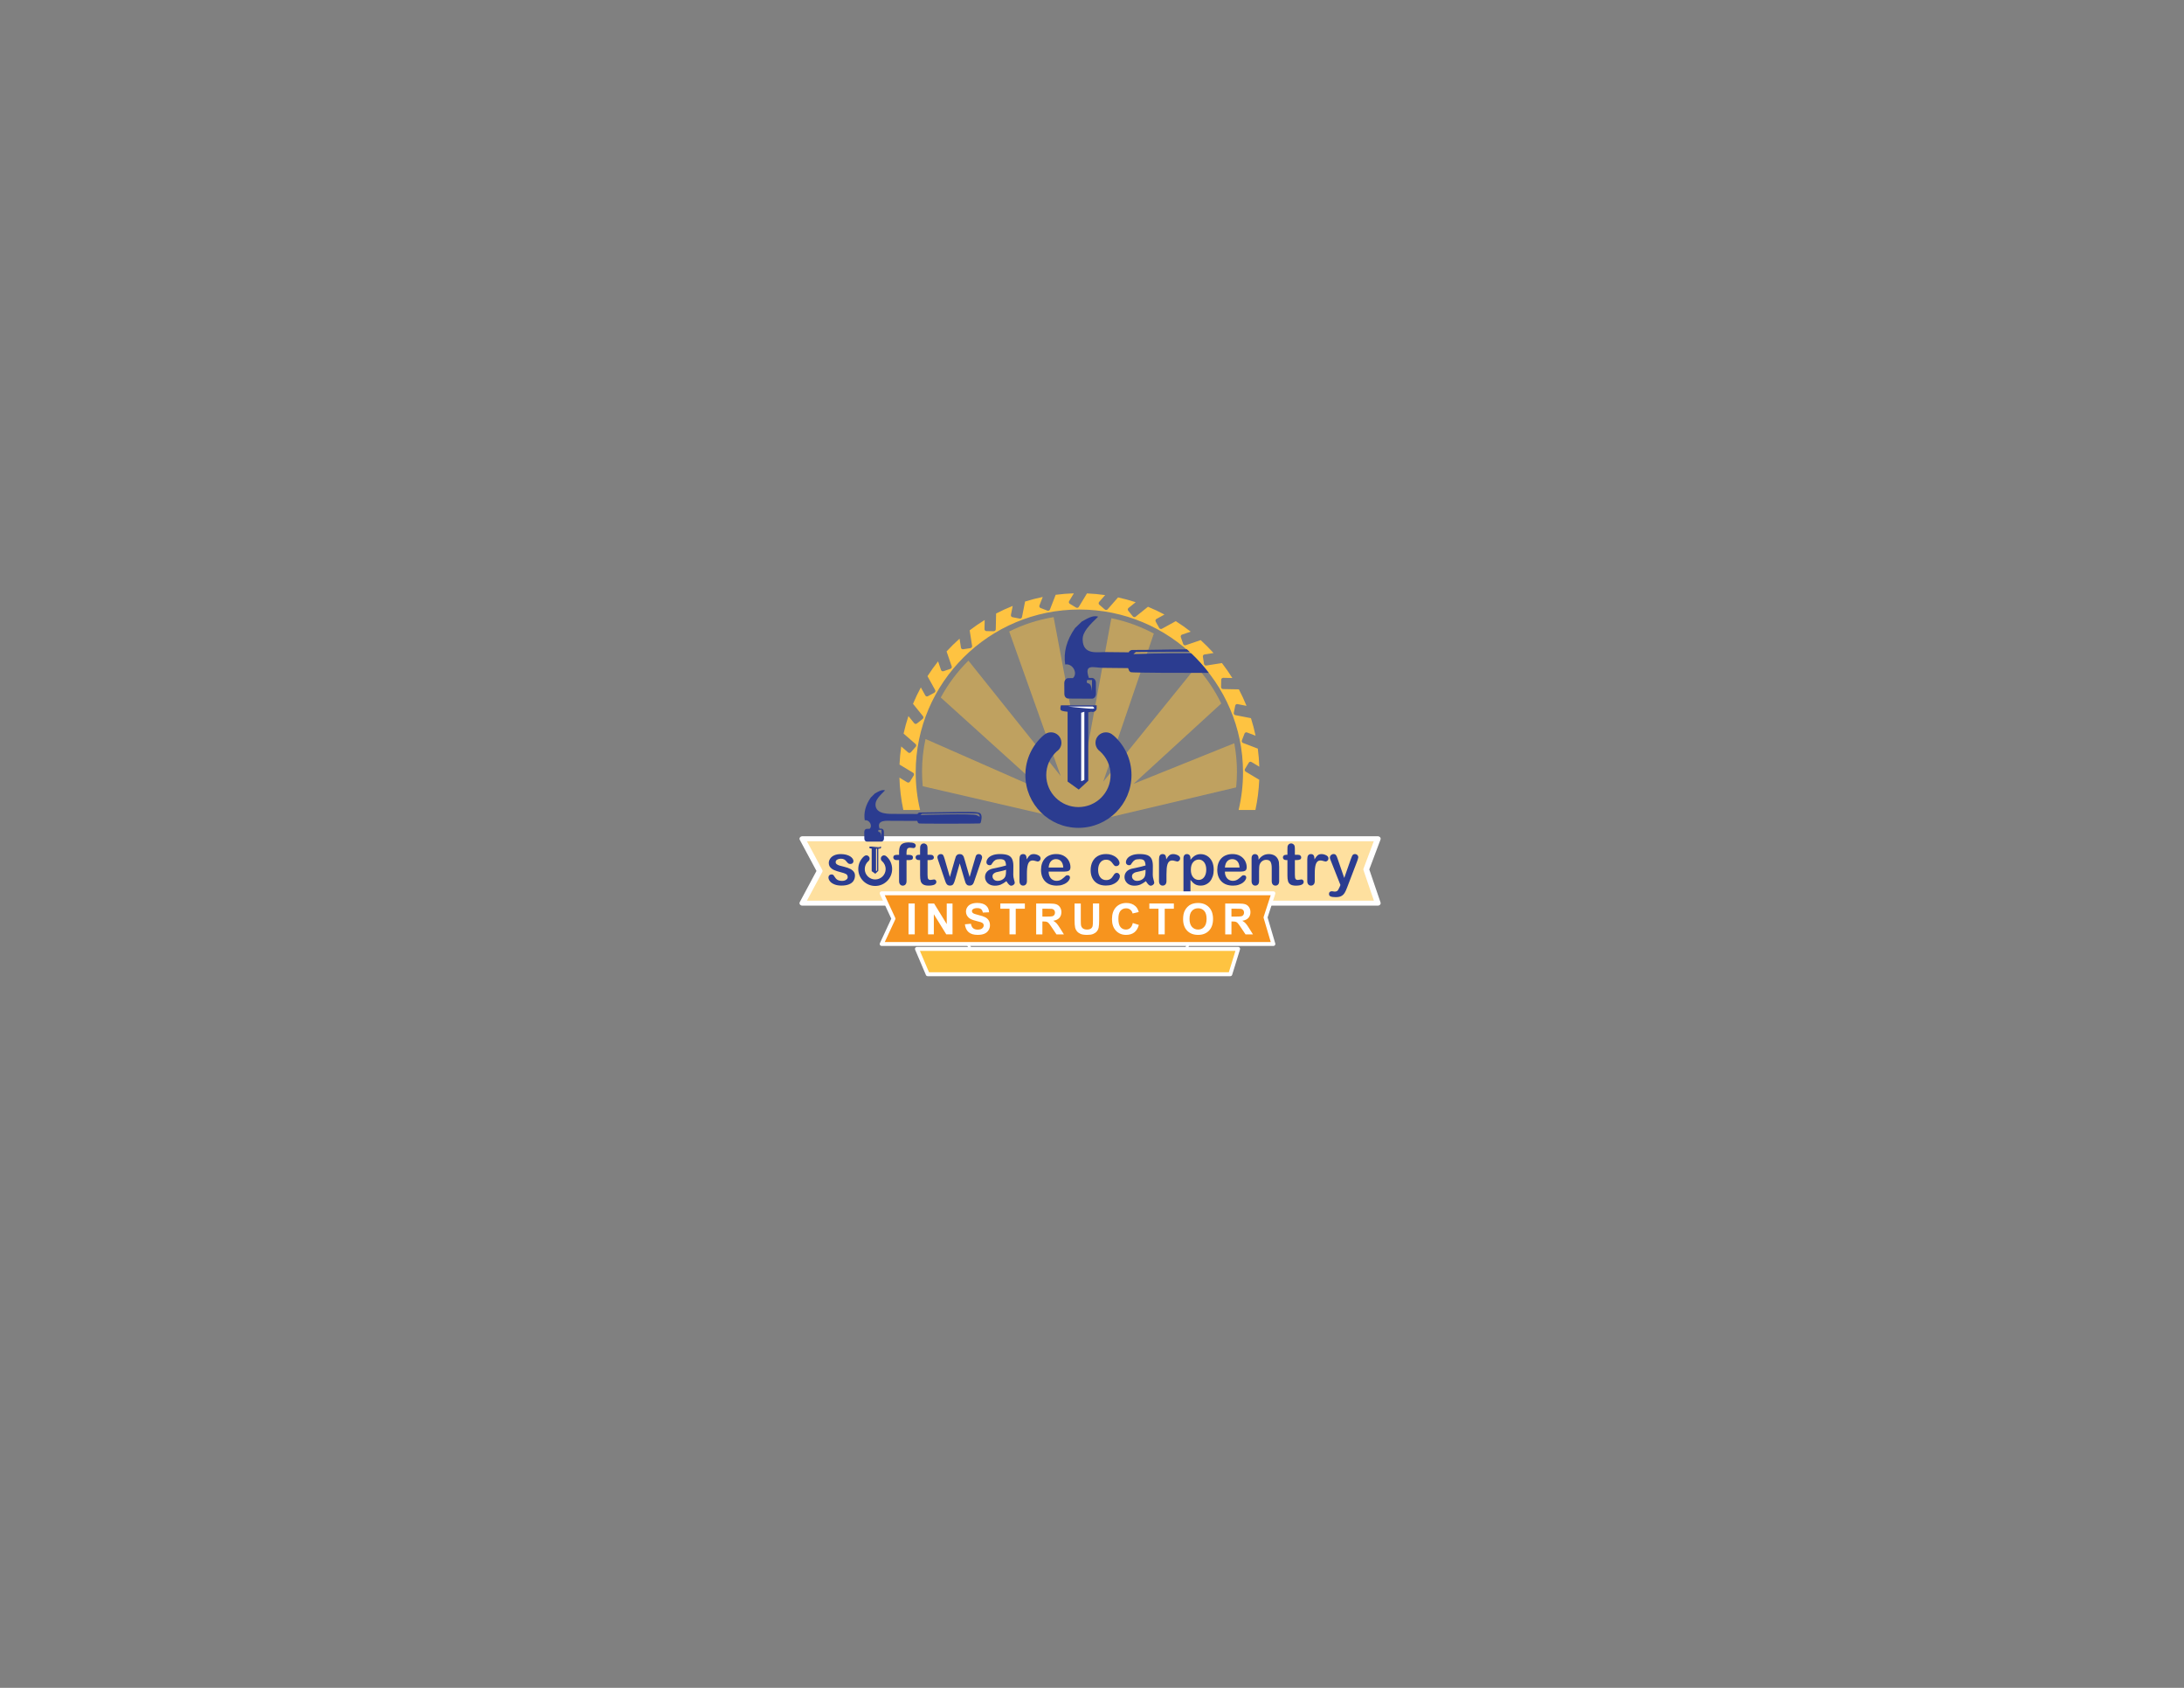 <?xml version="1.0" encoding="UTF-8" standalone="no"?>
<!-- Created with Inkscape (http://www.inkscape.org/) -->

<svg
   xmlns:dc="http://purl.org/dc/elements/1.1/"
   xmlns:cc="http://creativecommons.org/ns#"
   xmlns:rdf="http://www.w3.org/1999/02/22-rdf-syntax-ns#"
   xmlns:svg="http://www.w3.org/2000/svg"
   xmlns="http://www.w3.org/2000/svg"
   xmlns:sodipodi="http://sodipodi.sourceforge.net/DTD/sodipodi-0.dtd"
   xmlns:inkscape="http://www.inkscape.org/namespaces/inkscape"
   id="svg2"
   version="1.1"
   inkscape:version="0.91 r13725"
   xml:space="preserve"
   width="792"
   height="612"
   viewBox="0 0 792 612"
   sodipodi:docname="swc_certificate.svg"><rect x="0" y="0" width="792" height="612" fill="#808080" stroke="none"/><defs
     id="defs6"><clipPath
       clipPathUnits="userSpaceOnUse"
       id="clipPath228"><path
         d="m 254,256.6 126,0 0,126 -126,0 0,-126 z"
         id="path230"
         inkscape:connector-curvature="0" /></clipPath><mask
       maskUnits="userSpaceOnUse"
       x="0"
       y="0"
       width="1"
       height="1"
       id="mask232"><g
         id="g234"><g
           clip-path="url(#clipPath228)"
           id="g236"><path
             d="m 254,256.6 126,0 0,126 -126,0 0,-126 z"
             style="fill:#000000;fill-opacity:0.2;fill-rule:nonzero;stroke:none"
             id="path238"
             inkscape:connector-curvature="0" /></g></g></mask><clipPath
       clipPathUnits="userSpaceOnUse"
       id="clipPath244"><path
         d="m 254,256.6 126,0 0,126 -126,0 0,-126 z"
         id="path246"
         inkscape:connector-curvature="0" /></clipPath><clipPath
       clipPathUnits="userSpaceOnUse"
       id="clipPath248"><path
         d="m 254,257 126,0 0,126 -126,0 0,-126 z"
         id="path250"
         inkscape:connector-curvature="0" /></clipPath></defs><sodipodi:namedview
     pagecolor="#ffffff"
     bordercolor="#666666"
     borderopacity="1"
     objecttolerance="10"
     gridtolerance="10"
     guidetolerance="10"
     inkscape:pageopacity="0"
     inkscape:pageshadow="2"
     inkscape:window-width="1200"
     inkscape:window-height="1576"
     id="namedview4"
     showgrid="false"
     inkscape:zoom="0.77124183"
     inkscape:cx="418.98328"
     inkscape:cy="668.86685"
     inkscape:window-x="0"
     inkscape:window-y="75"
     inkscape:window-maximized="1"
     inkscape:current-layer="g12" /><g
     id="g10"
     inkscape:groupmode="layer"
     inkscape:label="morley_alexander"
     transform="matrix(1.25,0,0,-1.25,0,612)"><g
       id="g12"><g
         id="g224"
         transform="translate(-8.802,-45.475)"><g
           id="g226" /><g
           id="g240"
           mask="url(#mask232)"><g
             id="g242" /><g
             id="g252"><g
               clip-path="url(#clipPath244)"
               id="g254" /></g></g></g><g
         id="g5426"><g
           transform="matrix(1.469,0,0,-1.265,-149.14,471.39)"
           id="g1144-9"
           style="fill:#fee09f;fill-opacity:1"><path
             inkscape:connector-curvature="0"
             id="path1146-1"
             style="fill:#fee09f;fill-opacity:1;fill-rule:nonzero;stroke:#ffffff;stroke-width:1.143;stroke-linecap:butt;stroke-linejoin:round;stroke-miterlimit:10;stroke-dasharray:none;stroke-opacity:1"
             d="m 259.988,177.936 113.629,0 -2.273,7.03 2.273,7.741 -113.629,0 3.41,-7.383 -3.41,-7.388 z" /></g><g
           transform="translate(-168.365,131.292)"
           id="g5335"><path
             d="m 452.789,122.327 c -0.488,0.527 -2.93,0.464 -3.601,0.476 -3.7,0.024 -10.606,-0.183 -14.063,-0.183 -0.133,0 -0.613,-0.235 -0.539,-0.43 -2.449,0 -3.746,-0.012 -6.711,0.023 -1.605,0.012 -5.426,-0.183 -5.523,2.645 -0.051,1.422 1.25,2.668 2.781,4.191 -0.981,0.293 -1.961,-0.355 -2.953,-0.906 -0.477,-0.477 -0.809,-0.797 -1.211,-1.199 -1.496,-2.18 -2.082,-4.383 -1.727,-6.59 1.348,0.258 2.352,-1.594 1.41,-2.461 l -0.843,-0.012 c -0.407,0 -0.723,-0.418 -0.711,-0.906 l 0.023,-1.961 c 0.012,-0.5 0.344,-0.832 0.734,-0.832 l 4.262,0 c 0.391,0.012 0.711,0.418 0.699,0.918 l -0.023,1.957 c 0,0.488 -0.332,0.895 -0.734,0.883 l -0.528,0 c -0.941,2.633 2.082,2.289 3.797,2.265 3.207,-0.023 4.285,-0.011 7.117,-0.011 0.16,-0.196 0.086,-0.563 0.528,-0.746 0.281,-0.11 17.293,-0.075 17.601,0 0.305,0.074 0.223,0.218 0.332,0.328 0.149,0.59 0.477,1.898 -0.109,2.547 l -0.008,0.004 z m -28.695,-4.75 0,-2.082 c 0,0 -0.063,1.359 -0.614,1.445 -0.562,0.086 -0.246,0.637 -0.246,0.637 l 0.86,0 z m 28.511,3.82 c 0,0 -0.5,0.172 -0.906,0.43 -0.871,0.562 -16.301,0.062 -16.301,0.062 l 0.442,0.367 c 0,0 15.726,0.27 16.265,0 0.54,-0.269 0.5,-0.859 0.5,-0.859 z"
             style="fill:#2b3c90;fill-opacity:1;fill-rule:nonzero;stroke:none"
             id="path1102"
             inkscape:connector-curvature="0" /><path
             d="m 415.945,102.756 c 0.305,0.442 0.453,0.969 0.453,1.578 0,0.407 -0.109,0.774 -0.332,1.079 -0.234,0.316 -0.562,0.601 -1.004,0.832 -0.441,0.234 -1.015,0.441 -1.714,0.613 -0.614,0.148 -1.067,0.269 -1.41,0.367 -0.344,0.098 -0.614,0.234 -0.821,0.391 -0.219,0.16 -0.316,0.367 -0.316,0.625 0,0.281 0.133,0.527 0.429,0.711 0.282,0.171 0.637,0.269 1.055,0.269 0.418,0 0.735,-0.074 0.981,-0.207 0.246,-0.137 0.453,-0.316 0.625,-0.551 0.207,-0.258 0.39,-0.465 0.55,-0.59 0.161,-0.121 0.344,-0.183 0.563,-0.183 0.305,0 0.539,0.074 0.711,0.234 0.16,0.16 0.246,0.356 0.246,0.602 0,0.222 -0.086,0.465 -0.234,0.699 -0.161,0.246 -0.407,0.465 -0.711,0.672 -0.305,0.195 -0.7,0.355 -1.153,0.476 -0.465,0.122 -0.992,0.184 -1.578,0.184 -0.734,0 -1.371,-0.121 -1.898,-0.355 -0.516,-0.231 -0.918,-0.563 -1.176,-0.954 -0.27,-0.39 -0.406,-0.82 -0.406,-1.261 0,-0.492 0.148,-0.918 0.429,-1.25 0.293,-0.344 0.672,-0.625 1.164,-0.832 0.489,-0.207 1.129,-0.418 1.899,-0.61 0.699,-0.172 1.211,-0.343 1.519,-0.527 0.317,-0.195 0.477,-0.5 0.477,-0.93 0,-0.281 -0.16,-0.527 -0.465,-0.734 -0.293,-0.207 -0.683,-0.316 -1.152,-0.316 -0.563,0 -1.028,0.109 -1.36,0.304 -0.332,0.207 -0.613,0.516 -0.855,0.93 -0.109,0.207 -0.234,0.367 -0.356,0.476 -0.109,0.11 -0.281,0.161 -0.515,0.161 -0.258,0 -0.465,-0.086 -0.637,-0.246 -0.16,-0.172 -0.246,-0.368 -0.246,-0.602 0,-0.367 0.133,-0.734 0.406,-1.102 0.27,-0.367 0.699,-0.671 1.274,-0.918 0.574,-0.246 1.273,-0.367 2.07,-0.367 0.844,0 1.578,0.11 2.168,0.344 0.574,0.219 1.031,0.551 1.324,0.988 l -0.004,0 z"
             style="fill:#2b3c90;fill-opacity:1;fill-rule:nonzero;stroke:none"
             id="path1104"
             inkscape:connector-curvature="0" /><path
             d="m 432.113,113.94 c -0.746,0 -1.336,-0.098 -1.75,-0.281 -0.418,-0.184 -0.722,-0.489 -0.894,-0.895 -0.172,-0.406 -0.27,-0.969 -0.27,-1.668 l 0,-0.746 -0.59,0 c -0.734,0 -1.089,-0.242 -1.089,-0.762 0,-0.23 0.085,-0.402 0.257,-0.55 0.172,-0.149 0.418,-0.223 0.746,-0.223 l 0.672,0 0,-6.074 c 0,-0.442 0.11,-0.77 0.305,-0.993 0.207,-0.23 0.465,-0.343 0.77,-0.343 0.32,0 0.589,0.121 0.785,0.343 0.207,0.223 0.304,0.551 0.304,0.993 l 0,6.074 0.614,0 c 0.406,0 0.711,0.051 0.929,0.148 0.223,0.098 0.317,0.309 0.317,0.66 0,0.489 -0.407,0.723 -1.25,0.723 l -0.614,0 0,0.602 c 0,0.453 0.063,0.82 0.184,1.066 0.121,0.258 0.406,0.391 0.844,0.391 0.148,0 0.332,-0.012 0.551,-0.051 0.218,-0.035 0.367,-0.051 0.453,-0.051 0.172,0 0.316,0.063 0.453,0.207 0.121,0.133 0.195,0.309 0.195,0.5 0,0.613 -0.66,0.918 -1.933,0.918 l 0.011,0.012 z"
             style="fill:#2b3c90;fill-opacity:1;fill-rule:nonzero;stroke:none"
             id="path1106"
             inkscape:connector-curvature="0" /><path
             d="m 440.012,102.498 c 0,0.196 -0.063,0.368 -0.196,0.5 -0.132,0.149 -0.293,0.207 -0.464,0.207 -0.122,0 -0.293,-0.023 -0.516,-0.074 -0.234,-0.051 -0.414,-0.074 -0.551,-0.074 -0.269,0 -0.453,0.074 -0.574,0.207 -0.109,0.121 -0.184,0.293 -0.207,0.488 -0.024,0.196 -0.051,0.477 -0.051,0.832 l 0,4.239 0.488,0 c 0.442,0 0.786,0.062 1.004,0.183 0.231,0.11 0.344,0.309 0.344,0.59 0,0.223 -0.086,0.402 -0.246,0.539 -0.16,0.149 -0.391,0.223 -0.699,0.223 l -0.895,0 0,1.605 c 0,0.379 -0.011,0.672 -0.062,0.883 -0.035,0.195 -0.121,0.356 -0.27,0.5 -0.219,0.195 -0.476,0.305 -0.746,0.305 -0.195,0 -0.379,-0.051 -0.539,-0.133 -0.148,-0.098 -0.27,-0.223 -0.355,-0.367 -0.086,-0.137 -0.133,-0.305 -0.161,-0.516 -0.011,-0.207 -0.023,-0.488 -0.023,-0.855 l 0,-1.422 -0.301,0.008 c -0.332,0 -0.59,-0.075 -0.762,-0.223 -0.16,-0.137 -0.246,-0.316 -0.246,-0.539 0,-0.223 0.075,-0.402 0.246,-0.551 0.161,-0.148 0.391,-0.223 0.711,-0.223 l 0.356,0 0,-4.421 c 0,-0.7 0.051,-1.262 0.172,-1.68 0.109,-0.402 0.343,-0.734 0.699,-0.957 0.355,-0.231 0.883,-0.356 1.578,-0.356 0.734,0 1.313,0.098 1.703,0.282 0.379,0.195 0.563,0.453 0.563,0.797 l 0,0.003 z"
             style="fill:#2b3c90;fill-opacity:1;fill-rule:nonzero;stroke:none"
             id="path1108"
             inkscape:connector-curvature="0" /><path
             d="m 451.172,103.174 1.859,5.449 c 0.172,0.465 0.258,0.809 0.258,1.04 0,0.234 -0.098,0.453 -0.281,0.625 -0.184,0.183 -0.418,0.269 -0.672,0.269 -0.258,0 -0.453,-0.062 -0.59,-0.172 -0.137,-0.125 -0.234,-0.258 -0.293,-0.418 -0.062,-0.16 -0.137,-0.429 -0.234,-0.785 l -1.555,-5.277 -1.41,4.91 c -0.137,0.48 -0.246,0.808 -0.316,0.992 -0.075,0.184 -0.208,0.356 -0.391,0.516 -0.184,0.16 -0.442,0.234 -0.762,0.234 -0.316,0 -0.574,-0.074 -0.746,-0.234 -0.184,-0.16 -0.316,-0.317 -0.379,-0.489 -0.074,-0.183 -0.172,-0.527 -0.316,-1.019 l -1.41,-4.91 -1.532,5.277 c -0.148,0.5 -0.293,0.871 -0.429,1.078 -0.11,0.195 -0.356,0.297 -0.711,0.297 -0.27,0 -0.5,-0.098 -0.684,-0.281 -0.183,-0.184 -0.269,-0.379 -0.269,-0.613 0,-0.184 0.086,-0.54 0.269,-1.04 l 1.852,-5.449 c 0.05,-0.148 0.109,-0.344 0.207,-0.59 0.086,-0.246 0.183,-0.453 0.293,-0.625 0.109,-0.183 0.258,-0.304 0.418,-0.406 0.172,-0.086 0.379,-0.133 0.613,-0.133 0.465,0 0.797,0.149 0.98,0.442 0.196,0.304 0.368,0.769 0.539,1.383 l 1.313,4.617 1.359,-4.617 c 0.11,-0.407 0.207,-0.723 0.305,-0.969 0.086,-0.246 0.234,-0.453 0.418,-0.613 0.184,-0.172 0.453,-0.247 0.773,-0.247 0.317,0 0.575,0.075 0.758,0.223 0.184,0.16 0.317,0.332 0.406,0.539 0.083,0.195 0.208,0.527 0.368,0.992 l -0.008,0.004 z"
             style="fill:#2b3c90;fill-opacity:1;fill-rule:nonzero;stroke:none"
             id="path1110"
             inkscape:connector-curvature="0" /><path
             d="m 462.551,103.159 c -0.149,0.464 -0.223,0.929 -0.223,1.359 0.012,0.453 0.012,0.871 0.012,1.238 0.012,0.367 0.012,0.832 0.012,1.36 0,0.832 -0.122,1.504 -0.356,2.007 -0.234,0.5 -0.625,0.872 -1.176,1.102 -0.562,0.223 -1.359,0.344 -2.34,0.344 -0.882,0 -1.64,-0.121 -2.23,-0.367 -0.59,-0.231 -1.016,-0.539 -1.297,-0.907 -0.269,-0.367 -0.414,-0.746 -0.414,-1.14 0,-0.235 0.086,-0.43 0.27,-0.59 0.171,-0.149 0.379,-0.235 0.625,-0.235 0.257,0 0.429,0.051 0.5,0.133 0.086,0.11 0.234,0.317 0.441,0.637 0.207,0.332 0.477,0.574 0.773,0.746 0.293,0.16 0.747,0.246 1.336,0.246 0.688,0 1.153,-0.148 1.371,-0.441 0.219,-0.293 0.344,-0.746 0.368,-1.36 l 0.011,-0.039 -0.05,-0.011 c -0.465,-0.133 -0.907,-0.258 -1.336,-0.356 -0.403,-0.097 -0.895,-0.207 -1.469,-0.332 -0.602,-0.121 -0.93,-0.183 -1.078,-0.223 -0.672,-0.148 -1.199,-0.441 -1.594,-0.871 -0.379,-0.429 -0.574,-0.945 -0.574,-1.554 0,-0.442 0.121,-0.871 0.355,-1.25 0.231,-0.391 0.563,-0.7 0.992,-0.918 0.43,-0.223 0.946,-0.344 1.52,-0.344 0.625,0 1.199,0.109 1.703,0.316 0.516,0.223 1.039,0.539 1.578,0.957 l 0.051,0.039 0.035,-0.05 c 0.258,-0.418 0.488,-0.723 0.723,-0.946 0.207,-0.207 0.43,-0.316 0.648,-0.316 0.258,0 0.5,0.098 0.711,0.281 0.207,0.184 0.305,0.367 0.305,0.59 0,0.133 -0.074,0.426 -0.207,0.879 l 0.004,0.016 z m -2.328,2.449 c 0,-0.797 -0.098,-1.383 -0.305,-1.727 -0.184,-0.316 -0.477,-0.59 -0.871,-0.785 -0.379,-0.207 -0.809,-0.308 -1.262,-0.308 -0.441,0 -0.797,0.121 -1.066,0.378 -0.27,0.258 -0.418,0.563 -0.418,0.918 0,0.356 0.121,0.625 0.355,0.821 0.235,0.195 0.481,0.316 0.723,0.39 0.246,0.063 0.687,0.16 1.324,0.293 0.637,0.137 1.129,0.27 1.445,0.391 l 0.086,0.023 0,-0.406 -0.011,0 0,0.012 z"
             style="fill:#2b3c90;fill-opacity:1;fill-rule:nonzero;stroke:none"
             id="path1112"
             inkscape:connector-curvature="0" /><path
             d="m 469.617,110.202 c -0.441,0.234 -0.906,0.355 -1.371,0.355 -0.465,0 -0.832,-0.121 -1.101,-0.344 -0.282,-0.23 -0.563,-0.586 -0.833,-1.039 l -0.097,-0.172 -0.012,0.196 c -0.012,0.453 -0.098,0.797 -0.258,1.027 -0.16,0.223 -0.418,0.332 -0.773,0.332 -0.711,0 -1.055,-0.477 -1.055,-1.484 l 0,-6.332 c 0,-0.442 0.098,-0.77 0.309,-0.993 0.195,-0.222 0.453,-0.332 0.758,-0.332 0.316,0 0.589,0.11 0.785,0.332 0.207,0.207 0.316,0.551 0.316,0.993 l 0,1.898 c 0,0.684 0.012,1.274 0.063,1.738 0.05,0.477 0.121,0.895 0.246,1.25 0.121,0.356 0.293,0.625 0.515,0.809 0.379,0.309 0.93,0.367 1.715,0.109 0.391,-0.121 0.528,-0.148 0.586,-0.148 0.207,0 0.402,0.086 0.574,0.258 0.184,0.172 0.27,0.379 0.27,0.648 0,0.371 -0.207,0.664 -0.637,0.899 z"
             style="fill:#2b3c90;fill-opacity:1;fill-rule:nonzero;stroke:none"
             id="path1114"
             inkscape:connector-curvature="0" /><path
             d="m 478.543,103.065 c 0.16,0.258 0.234,0.488 0.234,0.683 0,0.223 -0.062,0.379 -0.195,0.5 -0.137,0.11 -0.305,0.172 -0.527,0.172 -0.207,0 -0.356,-0.035 -0.465,-0.132 -0.281,-0.27 -0.516,-0.477 -0.688,-0.625 -0.183,-0.161 -0.379,-0.305 -0.59,-0.454 -0.218,-0.136 -0.441,-0.234 -0.671,-0.308 -0.231,-0.063 -0.489,-0.098 -0.758,-0.098 -0.418,0 -0.809,0.11 -1.153,0.317 -0.343,0.195 -0.613,0.5 -0.82,0.906 -0.207,0.402 -0.316,0.871 -0.316,1.394 l 0,0.051 4.508,0 c 0.574,0 1.039,0.086 1.359,0.258 0.305,0.16 0.453,0.516 0.453,1.055 0,0.613 -0.16,1.211 -0.465,1.8 -0.304,0.575 -0.781,1.067 -1.41,1.434 -0.625,0.367 -1.383,0.551 -2.254,0.551 -0.676,0 -1.297,-0.11 -1.851,-0.332 -0.551,-0.207 -1.028,-0.528 -1.395,-0.93 -0.379,-0.402 -0.676,-0.894 -0.871,-1.457 -0.195,-0.562 -0.293,-1.187 -0.293,-1.848 0,-1.41 0.406,-2.535 1.199,-3.355 0.797,-0.82 1.938,-1.238 3.367,-1.238 0.637,0 1.2,0.086 1.68,0.257 0.488,0.161 0.895,0.368 1.211,0.614 0.32,0.246 0.563,0.511 0.711,0.785 z m -5.953,3.66 c 0.074,0.77 0.305,1.371 0.672,1.762 0.367,0.402 0.855,0.613 1.433,0.613 0.614,0 1.114,-0.207 1.485,-0.602 0.367,-0.39 0.59,-0.992 0.648,-1.777 l 0,-0.062 -4.25,0 0.012,0.062 0,0.004 z"
             style="fill:#2b3c90;fill-opacity:1;fill-rule:nonzero;stroke:none"
             id="path1116"
             inkscape:connector-curvature="0" /><path
             d="m 493.012,103.295 c 0.16,0.305 0.246,0.614 0.246,0.883 0,0.223 -0.086,0.442 -0.258,0.637 -0.172,0.195 -0.391,0.293 -0.648,0.293 -0.223,0 -0.407,-0.063 -0.551,-0.195 -0.16,-0.149 -0.309,-0.344 -0.442,-0.586 -0.257,-0.442 -0.55,-0.774 -0.882,-0.993 -0.332,-0.207 -0.735,-0.316 -1.2,-0.316 -0.355,0 -0.672,0.062 -0.953,0.195 -0.293,0.133 -0.551,0.332 -0.746,0.602 -0.207,0.246 -0.367,0.562 -0.476,0.93 -0.098,0.355 -0.161,0.757 -0.161,1.187 0,0.93 0.223,1.668 0.637,2.191 0.414,0.54 0.981,0.809 1.664,0.809 0.477,0 0.871,-0.109 1.188,-0.316 0.304,-0.223 0.601,-0.539 0.882,-0.969 0.149,-0.207 0.297,-0.367 0.418,-0.453 0.11,-0.098 0.258,-0.133 0.43,-0.133 0.27,0 0.516,0.086 0.699,0.258 0.196,0.183 0.293,0.39 0.293,0.66 0,0.246 -0.097,0.527 -0.269,0.832 -0.172,0.293 -0.43,0.59 -0.77,0.855 -0.332,0.258 -0.746,0.481 -1.226,0.649 -0.489,0.172 -1.028,0.258 -1.606,0.258 -0.941,0 -1.75,-0.196 -2.426,-0.575 -0.671,-0.39 -1.187,-0.945 -1.543,-1.64 -0.355,-0.711 -0.539,-1.531 -0.539,-2.449 0,-1.36 0.391,-2.45 1.165,-3.258 0.785,-0.809 1.874,-1.215 3.257,-1.215 0.649,0 1.25,0.086 1.762,0.258 0.516,0.183 0.957,0.418 1.297,0.699 0.344,0.277 0.601,0.586 0.762,0.902 l -0.004,0 z"
             style="fill:#2b3c90;fill-opacity:1;fill-rule:nonzero;stroke:none"
             id="path1118"
             inkscape:connector-curvature="0" /><path
             d="m 503.016,103.159 c -0.149,0.464 -0.219,0.929 -0.219,1.359 0.012,0.453 0.012,0.871 0.012,1.238 0.011,0.367 0.011,0.832 0.011,1.36 0,0.832 -0.121,1.504 -0.355,2.007 -0.235,0.5 -0.625,0.872 -1.176,1.102 -0.562,0.223 -1.348,0.344 -2.34,0.344 -0.883,0 -1.629,-0.121 -2.23,-0.367 -0.59,-0.231 -1.02,-0.539 -1.297,-0.907 -0.27,-0.367 -0.418,-0.746 -0.418,-1.14 0,-0.235 0.086,-0.43 0.269,-0.59 0.172,-0.16 0.379,-0.235 0.625,-0.235 0.258,0 0.43,0.051 0.5,0.133 0.086,0.11 0.235,0.317 0.442,0.637 0.222,0.332 0.48,0.574 0.773,0.746 0.293,0.16 0.746,0.246 1.336,0.246 0.688,0 1.149,-0.148 1.371,-0.441 0.223,-0.293 0.344,-0.746 0.379,-1.36 l 0,-0.039 -0.051,-0.011 c -0.464,-0.149 -0.918,-0.258 -1.336,-0.356 -0.406,-0.097 -0.894,-0.207 -1.468,-0.332 -0.602,-0.121 -0.93,-0.183 -1.067,-0.223 -0.687,-0.148 -1.211,-0.441 -1.605,-0.871 -0.379,-0.429 -0.574,-0.945 -0.574,-1.554 0,-0.442 0.121,-0.871 0.355,-1.25 0.235,-0.379 0.563,-0.7 0.992,-0.918 0.43,-0.223 0.942,-0.344 1.52,-0.344 0.625,0 1.199,0.109 1.703,0.316 0.516,0.223 1.039,0.539 1.578,0.957 l 0.047,0.039 0.039,-0.05 c 0.258,-0.418 0.488,-0.723 0.723,-0.946 0.207,-0.207 0.429,-0.316 0.648,-0.316 0.258,0 0.504,0.098 0.711,0.281 0.207,0.184 0.309,0.367 0.309,0.59 0,0.133 -0.075,0.426 -0.207,0.879 l 0,0.016 z m -2.317,2.449 c 0,-0.797 -0.109,-1.383 -0.316,-1.727 -0.184,-0.316 -0.477,-0.59 -0.871,-0.785 -0.379,-0.207 -0.809,-0.308 -1.262,-0.308 -0.441,0 -0.797,0.121 -1.066,0.378 -0.27,0.247 -0.418,0.563 -0.418,0.918 0,0.356 0.125,0.625 0.355,0.821 0.234,0.195 0.477,0.316 0.723,0.39 0.246,0.063 0.687,0.16 1.324,0.293 0.637,0.137 1.125,0.27 1.445,0.391 l 0.086,0.023 0,-0.406 0,0.012 z"
             style="fill:#2b3c90;fill-opacity:1;fill-rule:nonzero;stroke:none"
             id="path1120"
             inkscape:connector-curvature="0" /><path
             d="m 510.098,110.202 c -0.442,0.234 -0.907,0.355 -1.371,0.355 -0.465,0 -0.832,-0.121 -1.114,-0.344 -0.269,-0.23 -0.551,-0.586 -0.82,-1.039 l -0.098,-0.172 0,0.196 c -0.023,0.453 -0.109,0.797 -0.269,1.027 -0.16,0.223 -0.418,0.332 -0.77,0.332 -0.711,0 -1.054,-0.477 -1.054,-1.484 l 0,-6.332 c 0,-0.442 0.097,-0.77 0.304,-0.993 0.196,-0.222 0.453,-0.332 0.762,-0.332 0.316,0 0.59,0.11 0.785,0.332 0.207,0.207 0.317,0.551 0.317,0.993 l 0,1.898 c 0,0.684 0.023,1.274 0.062,1.738 0.047,0.477 0.121,0.895 0.242,1.25 0.121,0.356 0.293,0.625 0.516,0.809 0.379,0.309 0.93,0.367 1.715,0.109 0.39,-0.121 0.527,-0.148 0.59,-0.148 0.195,0 0.402,0.086 0.574,0.258 0.183,0.172 0.269,0.379 0.269,0.648 0,0.371 -0.207,0.664 -0.636,0.899 l -0.004,0 z"
             style="fill:#2b3c90;fill-opacity:1;fill-rule:nonzero;stroke:none"
             id="path1122"
             inkscape:connector-curvature="0" /><path
             d="m 519.391,102.635 c 0.332,0.391 0.601,0.883 0.797,1.457 0.195,0.574 0.292,1.227 0.292,1.91 0,0.942 -0.171,1.762 -0.5,2.45 -0.343,0.671 -0.808,1.199 -1.382,1.554 -0.575,0.356 -1.211,0.539 -1.899,0.539 -0.574,0 -1.09,-0.121 -1.543,-0.367 -0.453,-0.246 -0.894,-0.637 -1.312,-1.152 l -0.11,-0.121 0,0.429 c 0,0.403 -0.097,0.711 -0.281,0.918 -0.195,0.196 -0.441,0.309 -0.746,0.309 -0.316,0 -0.562,-0.098 -0.734,-0.309 -0.184,-0.195 -0.27,-0.515 -0.27,-0.929 l 0,-9.825 c 0,-0.476 0.063,-0.843 0.195,-1.101 0.137,-0.234 0.395,-0.356 0.809,-0.356 0.699,0 1.027,0.481 1.027,1.446 l 0,3.578 0.11,-0.125 c 0.39,-0.5 0.808,-0.883 1.238,-1.141 0.441,-0.258 0.98,-0.379 1.617,-0.379 0.528,0 1.028,0.098 1.485,0.317 0.464,0.211 0.871,0.504 1.214,0.894 l -0.007,0.004 z m -1.383,1.778 c -0.196,-0.442 -0.465,-0.786 -0.785,-1.004 -0.332,-0.235 -0.7,-0.344 -1.09,-0.344 -0.649,0 -1.199,0.258 -1.629,0.773 -0.442,0.516 -0.66,1.239 -0.66,2.157 0,0.968 0.222,1.714 0.66,2.214 0.441,0.504 0.992,0.762 1.629,0.762 0.402,0 0.785,-0.109 1.113,-0.355 0.332,-0.235 0.602,-0.575 0.785,-1.016 0.184,-0.43 0.281,-0.957 0.281,-1.566 0,-0.625 -0.109,-1.164 -0.304,-1.618 l 0,-0.003 z"
             style="fill:#2b3c90;fill-opacity:1;fill-rule:nonzero;stroke:none"
             id="path1124"
             inkscape:connector-curvature="0" /><path
             d="m 529.68,103.065 c 0.16,0.258 0.23,0.488 0.23,0.683 0,0.223 -0.062,0.379 -0.195,0.5 -0.133,0.125 -0.305,0.172 -0.527,0.172 -0.208,0 -0.356,-0.035 -0.465,-0.132 -0.282,-0.27 -0.516,-0.477 -0.688,-0.625 -0.183,-0.161 -0.379,-0.305 -0.59,-0.454 -0.218,-0.136 -0.441,-0.234 -0.672,-0.308 -0.234,-0.063 -0.488,-0.098 -0.761,-0.098 -0.414,0 -0.809,0.11 -1.149,0.317 -0.343,0.195 -0.613,0.5 -0.82,0.906 -0.207,0.402 -0.316,0.871 -0.316,1.394 l 0,0.051 4.507,0 c 0.575,0 1.039,0.086 1.36,0.258 0.308,0.16 0.453,0.516 0.453,1.055 0,0.613 -0.16,1.211 -0.465,1.8 -0.309,0.575 -0.785,1.067 -1.41,1.434 -0.625,0.367 -1.383,0.551 -2.254,0.551 -0.684,0 -1.297,-0.11 -1.848,-0.332 -0.55,-0.207 -1.015,-0.528 -1.398,-0.93 -0.379,-0.402 -0.672,-0.894 -0.871,-1.457 -0.196,-0.562 -0.293,-1.187 -0.293,-1.848 0,-1.41 0.402,-2.535 1.199,-3.355 0.797,-0.82 1.934,-1.238 3.367,-1.238 0.637,0 1.199,0.086 1.68,0.257 0.488,0.161 0.894,0.368 1.211,0.614 0.32,0.246 0.551,0.511 0.711,0.785 l 0.004,0 z m -5.953,3.66 c 0.074,0.77 0.304,1.371 0.671,1.762 0.368,0.402 0.86,0.613 1.434,0.613 0.613,0 1.113,-0.207 1.484,-0.602 0.368,-0.39 0.59,-0.992 0.649,-1.777 l 0,-0.062 -4.25,0 0.012,0.062 0,0.004 z"
             style="fill:#2b3c90;fill-opacity:1;fill-rule:nonzero;stroke:none"
             id="path1126"
             inkscape:connector-curvature="0" /><path
             d="m 539.453,106.983 c 0,0.488 -0.023,0.906 -0.062,1.222 -0.051,0.317 -0.149,0.614 -0.293,0.883 -0.223,0.465 -0.575,0.832 -1.028,1.09 -0.465,0.242 -0.992,0.379 -1.578,0.379 -0.613,0 -1.148,-0.121 -1.617,-0.367 -0.465,-0.246 -0.906,-0.625 -1.297,-1.141 l -0.098,-0.136 0,0.441 c 0,0.258 -0.05,0.48 -0.132,0.66 -0.098,0.184 -0.223,0.316 -0.368,0.402 -0.16,0.086 -0.332,0.137 -0.515,0.137 -0.305,0 -0.563,-0.098 -0.735,-0.308 -0.183,-0.196 -0.269,-0.516 -0.269,-0.93 l 0,-6.578 c 0,-0.43 0.098,-0.758 0.309,-0.992 0.195,-0.223 0.453,-0.332 0.761,-0.332 0.332,0 0.586,0.109 0.797,0.332 0.195,0.207 0.305,0.55 0.305,0.992 l 0,2.855 c 0,0.946 0.051,1.567 0.16,1.91 0.16,0.442 0.414,0.786 0.758,1.028 0.344,0.246 0.722,0.367 1.14,0.367 0.649,0 1.079,-0.207 1.297,-0.625 0.207,-0.402 0.317,-0.992 0.317,-1.738 l 0,-3.797 c 0,-0.43 0.097,-0.758 0.304,-0.992 0.196,-0.223 0.465,-0.332 0.786,-0.332 0.316,0 0.562,0.109 0.773,0.332 0.195,0.222 0.293,0.55 0.293,0.992 l 0,4.238 -0.008,0.008 z"
             style="fill:#2b3c90;fill-opacity:1;fill-rule:nonzero;stroke:none"
             id="path1128"
             inkscape:connector-curvature="0" /><path
             d="m 546.582,102.498 c 0,0.207 -0.062,0.368 -0.195,0.5 -0.133,0.149 -0.293,0.207 -0.453,0.207 -0.137,0 -0.305,-0.023 -0.528,-0.074 -0.234,-0.051 -0.418,-0.074 -0.551,-0.074 -0.269,0 -0.453,0.074 -0.574,0.207 -0.109,0.121 -0.183,0.293 -0.207,0.488 -0.023,0.196 -0.051,0.477 -0.051,0.832 l 0,4.239 0.489,0 c 0.441,0 0.781,0.062 1.015,0.183 0.219,0.11 0.332,0.309 0.332,0.59 0,0.223 -0.086,0.402 -0.246,0.539 -0.16,0.149 -0.39,0.223 -0.699,0.223 l -0.894,0 0,1.605 c 0,0.379 -0.012,0.672 -0.063,0.883 -0.035,0.195 -0.121,0.356 -0.269,0.5 -0.219,0.195 -0.477,0.305 -0.747,0.305 -0.195,0 -0.379,-0.051 -0.527,-0.133 -0.16,-0.098 -0.281,-0.223 -0.367,-0.367 -0.086,-0.137 -0.137,-0.305 -0.16,-0.516 -0.012,-0.207 -0.024,-0.488 -0.024,-0.855 l 0,-1.422 -0.308,0 c -0.332,0 -0.59,-0.074 -0.758,-0.223 -0.16,-0.137 -0.246,-0.316 -0.246,-0.539 0,-0.223 0.074,-0.402 0.246,-0.551 0.16,-0.148 0.391,-0.222 0.711,-0.222 l 0.355,0 0,-4.422 c 0,-0.699 0.047,-1.262 0.172,-1.68 0.11,-0.402 0.344,-0.734 0.699,-0.957 0.356,-0.23 0.883,-0.355 1.578,-0.355 0.735,0 1.313,0.097 1.704,0.281 0.379,0.195 0.562,0.453 0.562,0.797 l 0.004,0.011 z"
             style="fill:#2b3c90;fill-opacity:1;fill-rule:nonzero;stroke:none"
             id="path1130"
             inkscape:connector-curvature="0" /><path
             d="m 553.121,110.202 c -0.441,0.234 -0.906,0.355 -1.371,0.355 -0.465,0 -0.832,-0.121 -1.113,-0.344 -0.27,-0.23 -0.551,-0.586 -0.821,-1.039 l -0.097,-0.172 -0.012,0.196 c -0.012,0.453 -0.098,0.797 -0.258,1.027 -0.16,0.223 -0.418,0.332 -0.773,0.332 -0.711,0 -1.055,-0.477 -1.055,-1.484 l 0,-6.332 c 0,-0.442 0.098,-0.77 0.309,-0.993 0.195,-0.222 0.453,-0.332 0.761,-0.332 0.317,0 0.586,0.11 0.782,0.332 0.207,0.207 0.316,0.551 0.316,0.993 l 0,1.898 c 0,0.684 0.012,1.274 0.063,1.738 0.05,0.477 0.125,0.895 0.246,1.25 0.125,0.356 0.293,0.625 0.515,0.809 0.379,0.309 0.93,0.367 1.715,0.109 0.391,-0.121 0.527,-0.148 0.59,-0.148 0.195,0 0.402,0.086 0.574,0.258 0.184,0.172 0.27,0.379 0.27,0.648 0,0.371 -0.207,0.664 -0.637,0.899 l -0.004,0 z"
             style="fill:#2b3c90;fill-opacity:1;fill-rule:nonzero;stroke:none"
             id="path1132"
             inkscape:connector-curvature="0" /><path
             d="m 558.414,99.229 c 0.246,0.379 0.488,0.918 0.746,1.594 l 2.965,7.765 c 0.074,0.207 0.133,0.403 0.184,0.59 0.05,0.195 0.086,0.344 0.109,0.453 0,0.149 -0.039,0.305 -0.121,0.453 -0.086,0.149 -0.195,0.258 -0.344,0.344 -0.148,0.086 -0.305,0.137 -0.476,0.137 -0.223,0 -0.407,-0.039 -0.516,-0.121 -0.121,-0.074 -0.246,-0.223 -0.356,-0.453 -0.109,-0.231 -0.242,-0.575 -0.39,-0.993 l -1.875,-5.363 -1.985,5.758 c -0.121,0.391 -0.269,0.687 -0.429,0.883 -0.16,0.195 -0.379,0.297 -0.699,0.297 -0.184,0 -0.356,-0.051 -0.516,-0.149 -0.172,-0.086 -0.305,-0.222 -0.391,-0.379 -0.097,-0.16 -0.148,-0.332 -0.148,-0.515 0,-0.172 0.086,-0.465 0.258,-0.856 l 2.804,-7.078 -0.207,-0.527 c -0.16,-0.367 -0.308,-0.66 -0.429,-0.856 -0.121,-0.195 -0.258,-0.343 -0.414,-0.414 -0.161,-0.086 -0.379,-0.121 -0.649,-0.121 -0.109,0 -0.234,0.012 -0.379,0.051 -0.121,0.035 -0.23,0.051 -0.355,0.051 -0.293,0 -0.516,-0.075 -0.66,-0.196 -0.149,-0.136 -0.223,-0.316 -0.223,-0.562 0,-0.367 0.148,-0.613 0.465,-0.746 0.332,-0.137 0.82,-0.207 1.484,-0.207 0.672,0 1.211,0.097 1.606,0.308 0.394,0.207 0.711,0.5 0.945,0.883 l -0.004,-0.031 z"
             style="fill:#2b3c90;fill-opacity:1;fill-rule:nonzero;stroke:none"
             id="path1134"
             inkscape:connector-curvature="0" /><path
             d="m 420.625,112.748 c 0,0 -0.109,-0.343 0,-0.453 0.098,-0.109 0.625,-0.148 0.625,-0.148 l 0,-6.543 1.039,-0.746 0.883,0.832 0,6.394 0.269,0.063 c 0.418,-0.109 0.516,0.258 0.516,0.258 l 0,0.343 -3.332,0 z m 2.18,-6.98 -0.293,-0.121 0,6.406 0.293,0.098 0,-6.383 z m 0.785,6.664 c -0.305,-0.023 -2.289,0.207 -2.289,0.207 l 2.289,0 c 0,0 0.32,-0.195 0,-0.207 z"
             style="fill:#2b3c90;fill-opacity:1;fill-rule:nonzero;stroke:none"
             id="path1136"
             inkscape:connector-curvature="0" /><path
             d="m 425.512,109.909 -0.024,0.011 c -0.172,0.172 -0.406,0.27 -0.648,0.27 -0.528,0 -0.942,-0.43 -0.942,-0.942 0,-0.246 0.086,-0.476 0.27,-0.66 l 0.012,-0.011 c 0.023,-0.036 0.062,-0.063 0.097,-0.086 0.649,-0.575 1.028,-1.411 1.028,-2.266 0,-1.68 -1.36,-3.023 -3.039,-3.023 -1.668,0 -3.024,1.347 -3.024,3.023 0,0.848 0.356,1.668 0.992,2.23 0.27,0.184 0.418,0.477 0.418,0.797 0,0.516 -0.418,0.942 -0.941,0.942 -0.246,0 -0.477,-0.098 -0.66,-0.27 l -0.012,-0.023 -0.012,0.012 c -1.066,-0.93 -1.664,-2.278 -1.664,-3.688 0,-2.707 2.203,-4.91 4.91,-4.91 2.707,0 4.911,2.203 4.911,4.91 -0.004,1.41 -0.602,2.758 -1.668,3.688 l -0.004,-0.004 z"
             style="fill:#2b3c90;fill-opacity:1;fill-rule:nonzero;stroke:none"
             id="path1138"
             inkscape:connector-curvature="0" /></g><g
           transform="matrix(1,0,0,-0.989,-4.2,407.516)"
           id="g1140"><path
             inkscape:connector-curvature="0"
             id="path1142"
             style="fill:none;stroke:#ffffff;stroke-width:0.808;stroke-linecap:butt;stroke-linejoin:round;stroke-miterlimit:10;stroke-dasharray:none;stroke-opacity:1"
             d="m 283.852,191 65.894,0 -1.609,5.224 -62.078,0 -2.211,-5.224 0.004,0 z" /></g><g
           transform="matrix(1,0,0,-0.995,-4.2,407.516)"
           id="g1144"><path
             inkscape:connector-curvature="0"
             id="path1146"
             style="fill:#f7941e;fill-opacity:1;fill-rule:nonzero;stroke:#ffffff;stroke-width:1.143;stroke-linecap:butt;stroke-linejoin:round;stroke-miterlimit:10;stroke-dasharray:none;stroke-opacity:1"
             d="m 259.988,177.936 113.629,0 -2.273,7.03 2.273,7.741 -113.629,0 3.41,-7.383 -3.41,-7.388 z" /></g><path
           inkscape:connector-curvature="0"
           id="path1148"
           style="fill:#fec341;fill-opacity:1;fill-rule:nonzero;stroke:none"
           d="m 266.015,214.329 93.176,0 -2.274,-7.352 -87.773,0 -3.125,7.352 -0.004,0 z" /><path
           inkscape:connector-curvature="0"
           id="path1150"
           style="fill:#ffffff;fill-opacity:1;fill-rule:nonzero;stroke:none"
           d="m 263.57,227.516 1.809,0 0,-8.949 -1.809,0 0,8.949 z" /><path
           inkscape:connector-curvature="0"
           id="path1152"
           style="fill:#ffffff;fill-opacity:1;fill-rule:nonzero;stroke:none"
           d="m 269.234,218.567 0,8.949 1.757,0 3.664,-5.977 0,5.977 1.68,0 0,-8.949 -1.812,0 -3.61,5.836 0,-5.836 -1.679,0" /><path
           inkscape:connector-curvature="0"
           id="path1154"
           style="fill:#ffffff;fill-opacity:1;fill-rule:nonzero;stroke:none"
           d="m 279.917,221.477 1.758,0.172 c 0.105,-0.59 0.32,-1.024 0.641,-1.301 0.324,-0.277 0.761,-0.414 1.312,-0.414 0.582,0 1.02,0.121 1.313,0.367 0.297,0.25 0.445,0.539 0.445,0.867 0,0.211 -0.063,0.391 -0.188,0.539 -0.121,0.153 -0.336,0.282 -0.648,0.391 -0.211,0.074 -0.695,0.203 -1.445,0.391 -0.969,0.238 -1.649,0.535 -2.039,0.886 -0.551,0.493 -0.825,1.094 -0.825,1.801 0,0.457 0.129,0.883 0.383,1.278 0.262,0.398 0.633,0.703 1.117,0.91 0.489,0.207 1.079,0.312 1.766,0.312 1.125,0 1.969,-0.246 2.535,-0.738 0.57,-0.492 0.867,-1.149 0.899,-1.973 l -1.809,-0.078 c -0.078,0.461 -0.246,0.789 -0.5,0.988 -0.254,0.204 -0.633,0.305 -1.141,0.305 -0.523,0 -0.937,-0.109 -1.234,-0.324 -0.191,-0.137 -0.285,-0.324 -0.285,-0.555 0,-0.211 0.09,-0.394 0.269,-0.543 0.227,-0.191 0.782,-0.39 1.661,-0.597 0.878,-0.207 1.527,-0.422 1.949,-0.649 0.422,-0.219 0.754,-0.523 0.988,-0.91 0.238,-0.383 0.359,-0.856 0.359,-1.422 0,-0.512 -0.14,-0.992 -0.425,-1.441 -0.285,-0.45 -0.688,-0.782 -1.207,-1 -0.52,-0.215 -1.172,-0.325 -1.95,-0.325 -1.132,0 -2,0.262 -2.605,0.782 -0.606,0.523 -0.969,1.289 -1.086,2.289" /><path
           inkscape:connector-curvature="0"
           id="path1156"
           style="fill:#ffffff;fill-opacity:1;fill-rule:nonzero;stroke:none"
           d="m 292.866,218.567 0,7.437 -2.656,0 0,1.516 7.113,0 0,-1.516 -2.648,0 0,-7.437 -1.809,0" /><path
           inkscape:connector-curvature="0"
           id="path1158"
           style="fill:#ffffff;fill-opacity:1;fill-rule:nonzero;stroke:none"
           d="m 300.601,218.567 0,8.949 3.804,0 c 0.957,0 1.653,-0.082 2.083,-0.246 0.433,-0.16 0.785,-0.445 1.042,-0.856 0.262,-0.41 0.391,-0.882 0.391,-1.41 0,-0.672 -0.199,-1.226 -0.594,-1.668 -0.394,-0.433 -0.984,-0.711 -1.769,-0.824 0.39,-0.226 0.711,-0.476 0.965,-0.75 0.257,-0.273 0.601,-0.758 1.031,-1.453 l 1.094,-1.746 -2.16,0 -1.305,1.949 c -0.465,0.695 -0.781,1.133 -0.953,1.313 -0.172,0.183 -0.352,0.308 -0.543,0.371 -0.192,0.07 -0.496,0.105 -0.91,0.105 l -0.368,0 0,-3.738 -1.808,0 m 1.808,5.164 1.336,0 c 0.867,0 1.41,0.035 1.625,0.109 0.215,0.075 0.383,0.2 0.508,0.379 0.121,0.18 0.184,0.403 0.184,0.672 0,0.301 -0.082,0.543 -0.246,0.727 -0.161,0.187 -0.383,0.304 -0.676,0.355 -0.149,0.02 -0.586,0.031 -1.32,0.031 l -1.411,0 0,-2.269" /><path
           inkscape:connector-curvature="0"
           id="path1160"
           style="fill:#ffffff;fill-opacity:1;fill-rule:nonzero;stroke:none"
           d="m 311.741,227.516 1.809,0 0,-4.848 c 0,-0.769 0.023,-1.269 0.066,-1.496 0.079,-0.367 0.262,-0.66 0.551,-0.886 0.293,-0.219 0.692,-0.329 1.195,-0.329 0.512,0 0.899,0.106 1.161,0.313 0.261,0.211 0.418,0.469 0.468,0.777 0.055,0.305 0.079,0.813 0.079,1.52 l 0,4.953 1.808,0 0,-4.703 c 0,-1.074 -0.051,-1.832 -0.148,-2.278 -0.098,-0.445 -0.278,-0.816 -0.543,-1.125 -0.262,-0.304 -0.61,-0.55 -1.051,-0.734 -0.441,-0.18 -1.012,-0.269 -1.723,-0.269 -0.855,0 -1.504,0.097 -1.949,0.293 -0.441,0.199 -0.789,0.457 -1.043,0.769 -0.258,0.316 -0.426,0.648 -0.508,0.996 -0.117,0.512 -0.175,1.27 -0.175,2.27 l 0,4.773" /><path
           inkscape:connector-curvature="0"
           id="path1162"
           style="fill:#ffffff;fill-opacity:1;fill-rule:nonzero;stroke:none"
           d="m 328.64,221.856 1.754,-0.555 c -0.27,-0.976 -0.715,-1.703 -1.344,-2.18 -0.621,-0.472 -1.414,-0.707 -2.375,-0.707 -1.187,0 -2.164,0.407 -2.93,1.215 -0.765,0.813 -1.148,1.926 -1.148,3.332 0,1.489 0.383,2.645 1.152,3.469 0.77,0.828 1.781,1.238 3.035,1.238 1.094,0 1.985,-0.324 2.668,-0.972 0.407,-0.383 0.711,-0.934 0.914,-1.649 l -1.789,-0.426 c -0.105,0.465 -0.328,0.833 -0.664,1.098 -0.332,0.27 -0.742,0.402 -1.222,0.402 -0.664,0 -1.203,-0.238 -1.618,-0.714 -0.41,-0.477 -0.617,-1.246 -0.617,-2.313 0,-1.133 0.203,-1.937 0.61,-2.418 0.406,-0.48 0.937,-0.719 1.586,-0.719 0.48,0 0.894,0.153 1.238,0.457 0.348,0.305 0.594,0.786 0.746,1.442" /><path
           inkscape:connector-curvature="0"
           id="path1164"
           style="fill:#ffffff;fill-opacity:1;fill-rule:nonzero;stroke:none"
           d="m 336.089,218.567 0,7.437 -2.656,0 0,1.516 7.113,0 0,-1.516 -2.648,0 0,-7.437 -1.809,0" /><path
           inkscape:connector-curvature="0"
           id="path1166"
           style="fill:#ffffff;fill-opacity:1;fill-rule:nonzero;stroke:none"
           d="m 343.23,222.985 c 0,0.91 0.136,1.676 0.41,2.297 0.203,0.457 0.48,0.863 0.832,1.226 0.355,0.363 0.742,0.633 1.16,0.805 0.559,0.234 1.199,0.355 1.93,0.355 1.32,0 2.371,-0.41 3.164,-1.226 0.793,-0.817 1.191,-1.957 1.191,-3.414 0,-1.446 -0.394,-2.578 -1.179,-3.395 -0.786,-0.812 -1.836,-1.222 -3.153,-1.222 -1.332,0 -2.39,0.406 -3.176,1.214 -0.785,0.813 -1.179,1.934 -1.179,3.36 m 1.863,0.062 c 0,-1.011 0.234,-1.781 0.703,-2.308 0.469,-0.52 1.063,-0.782 1.781,-0.782 0.719,0 1.313,0.258 1.77,0.778 0.465,0.519 0.695,1.301 0.695,2.34 0,1.027 -0.226,1.789 -0.676,2.296 -0.449,0.504 -1.043,0.758 -1.789,0.758 -0.746,0 -1.343,-0.258 -1.8,-0.769 -0.457,-0.508 -0.684,-1.278 -0.684,-2.309" /><path
           inkscape:connector-curvature="0"
           id="path1168"
           style="fill:#ffffff;fill-opacity:1;fill-rule:nonzero;stroke:none"
           d="m 355.448,218.567 0,8.949 3.805,0 c 0.957,0 1.652,-0.082 2.082,-0.246 0.434,-0.16 0.785,-0.445 1.043,-0.856 0.262,-0.41 0.391,-0.882 0.391,-1.41 0,-0.672 -0.199,-1.226 -0.594,-1.668 -0.395,-0.433 -0.984,-0.711 -1.77,-0.824 0.391,-0.226 0.711,-0.476 0.965,-0.75 0.258,-0.273 0.602,-0.758 1.032,-1.453 l 1.093,-1.746 -2.16,0 -1.305,1.949 c -0.464,0.695 -0.781,1.133 -0.953,1.313 -0.172,0.183 -0.351,0.308 -0.543,0.371 -0.191,0.07 -0.496,0.105 -0.91,0.105 l -0.367,0 0,-3.738 -1.809,0 m 1.809,5.164 1.336,0 c 0.867,0 1.41,0.035 1.625,0.109 0.215,0.075 0.383,0.2 0.508,0.379 0.121,0.18 0.183,0.403 0.183,0.672 0,0.301 -0.082,0.543 -0.246,0.727 -0.16,0.187 -0.383,0.304 -0.675,0.355 -0.149,0.02 -0.586,0.031 -1.321,0.031 l -1.41,0 0,-2.269" /><g
           transform="matrix(1,0,0,-0.995,-4.2,407.516)"
           id="g1170"><path
             inkscape:connector-curvature="0"
             id="path1172"
             style="fill:none;stroke:#ffffff;stroke-width:1.143;stroke-linecap:butt;stroke-linejoin:round;stroke-miterlimit:10;stroke-dasharray:none;stroke-opacity:1"
             d="m 270.215,194.138 93.176,0 -2.274,7.387 -87.777,0 -3.125,-7.387 z" /></g><path
           inkscape:connector-curvature="0"
           id="path1174"
           style="fill:#fec341;fill-opacity:0.5;fill-rule:nonzero;stroke:none"
           d="m 358.087,274.01 -29.215,-11.77 25.434,23.297 c -1.903,3.906 -4.348,7.5 -7.243,10.684 l -27.003,-33.371 14.683,42.972 c -3.82,2.039 -7.961,3.559 -12.332,4.453 l -8.246,-44.824 -8.496,45.137 c -4.563,-0.75 -8.898,-2.172 -12.898,-4.164 l 14.949,-41.938 -26.774,33.485 c -3.172,-3.145 -5.883,-6.75 -8.023,-10.703 l 30.133,-27.227 -34.563,15.199 c -0.652,-3.062 -1.004,-6.234 -1.004,-9.484 0,-1.422 0.074,-2.828 0.203,-4.219 l 40.743,-9.426 1.496,-2.402 3.957,0.934 1.5,-0.747 1.617,1.481 41.617,9.816 c 0.149,1.5 0.231,3.024 0.231,4.563 0,2.82 -0.274,5.582 -0.77,8.262 l 0.004,-0.008 z" /><path
           inkscape:connector-curvature="0"
           id="path1176"
           style="fill:#fec341;fill-opacity:1;fill-rule:nonzero;stroke:none"
           d="m 365.317,263.408 -3.933,2.36 c -0.27,0.16 -0.36,0.511 -0.196,0.781 l 1.098,1.816 c 0.078,0.129 0.203,0.223 0.352,0.258 0.144,0.039 0.304,0.012 0.433,-0.066 l 2.266,-1.36 c -0.055,1.754 -0.203,3.516 -0.434,5.25 l -4.293,1.645 c -0.293,0.113 -0.441,0.441 -0.328,0.734 l 0.762,1.977 c 0.055,0.14 0.164,0.254 0.301,0.316 0.136,0.063 0.297,0.066 0.437,0.012 l 2.477,-0.949 c -0.36,1.718 -0.809,3.429 -1.344,5.097 l -4.52,0.879 c -0.308,0.059 -0.511,0.36 -0.453,0.668 l 0.407,2.078 c 0.027,0.149 0.117,0.278 0.242,0.364 0.125,0.085 0.281,0.117 0.43,0.085 l 2.609,-0.507 c -0.66,1.64 -1.406,3.246 -2.219,4.789 l -4.601,0.086 c -0.153,0.004 -0.297,0.066 -0.403,0.175 -0.105,0.11 -0.164,0.254 -0.16,0.407 l 0.039,2.117 c 0.004,0.152 0.067,0.293 0.176,0.398 0.109,0.106 0.242,0.164 0.406,0.16 l 2.649,-0.05 c -0.938,1.5 -1.95,2.953 -3.02,4.332 l -4.543,-0.711 c -0.309,-0.047 -0.605,0.164 -0.652,0.472 l -0.332,2.094 c -0.024,0.149 0.011,0.301 0.101,0.422 0.09,0.121 0.223,0.203 0.375,0.227 l 2.614,0.41 c -1.176,1.308 -2.426,2.562 -3.727,3.746 l -4.348,-1.481 c -0.297,-0.101 -0.625,0.055 -0.726,0.352 l -0.692,2.004 c -0.05,0.14 -0.039,0.301 0.028,0.433 0.066,0.137 0.183,0.239 0.328,0.29 l 2.508,0.855 c -1.375,1.078 -2.825,2.102 -4.321,3.047 l -4.027,-2.211 c -0.133,-0.07 -0.285,-0.09 -0.434,-0.047 -0.144,0.043 -0.269,0.141 -0.339,0.27 l -1.028,1.851 c -0.152,0.277 -0.051,0.621 0.223,0.774 l 2.324,1.277 c -1.558,0.832 -3.164,1.59 -4.785,2.258 l -3.586,-2.879 c -0.246,-0.195 -0.609,-0.16 -0.805,0.086 l -1.336,1.648 c -0.199,0.246 -0.16,0.602 0.086,0.801 l 2.071,1.664 c -1.676,0.551 -3.391,1.016 -5.114,1.391 l -3.027,-3.453 c -0.207,-0.239 -0.57,-0.262 -0.805,-0.055 l -1.601,1.39 c -0.117,0.098 -0.184,0.239 -0.196,0.391 -0.011,0.152 0.04,0.301 0.141,0.414 l 1.746,1.988 c -1.746,0.25 -3.512,0.411 -5.277,0.485 l -2.371,-3.914 c -0.164,-0.27 -0.512,-0.356 -0.785,-0.192 l -1.821,1.094 c -0.129,0.078 -0.222,0.203 -0.258,0.352 -0.035,0.144 -0.011,0.3 0.067,0.429 l 1.367,2.254 c -1.766,-0.054 -3.535,-0.195 -5.277,-0.422 l -1.66,-4.269 c -0.055,-0.141 -0.165,-0.254 -0.301,-0.317 -0.137,-0.062 -0.297,-0.066 -0.438,-0.011 l -1.984,0.765 c -0.141,0.055 -0.254,0.164 -0.317,0.301 -0.062,0.137 -0.066,0.293 -0.011,0.438 l 0.961,2.464 c -1.731,-0.355 -3.45,-0.8 -5.129,-1.328 l -0.891,-4.5 c -0.031,-0.148 -0.117,-0.277 -0.242,-0.363 -0.125,-0.082 -0.281,-0.113 -0.43,-0.086 l -2.09,0.41 c -0.308,0.063 -0.511,0.36 -0.449,0.668 l 0.512,2.598 c -1.641,-0.652 -3.254,-1.391 -4.816,-2.203 l -0.094,-4.582 c -0.008,-0.313 -0.262,-0.535 -0.582,-0.559 l -2.125,0.043 c -0.153,0.004 -0.297,0.067 -0.403,0.176 -0.105,0.109 -0.164,0.254 -0.16,0.406 l 0.055,2.641 c -1.504,-0.926 -2.965,-1.934 -4.359,-3 l 0.707,-4.52 c 0.023,-0.148 -0.012,-0.301 -0.102,-0.422 -0.09,-0.121 -0.223,-0.203 -0.375,-0.226 l -2.102,-0.324 c -0.148,-0.028 -0.3,0.011 -0.425,0.101 -0.121,0.09 -0.203,0.223 -0.227,0.371 l -0.406,2.602 c -1.32,-1.172 -2.586,-2.414 -3.77,-3.703 l 1.485,-4.328 c 0.101,-0.297 -0.059,-0.622 -0.356,-0.723 l -2.011,-0.684 c -0.141,-0.047 -0.301,-0.039 -0.438,0.028 -0.137,0.066 -0.238,0.183 -0.289,0.328 l -0.856,2.496 c -1.089,-1.375 -2.121,-2.817 -3.07,-4.297 l 2.219,-4.012 c 0.152,-0.277 0.051,-0.621 -0.227,-0.773 l -1.863,-1.02 c -0.133,-0.07 -0.293,-0.09 -0.433,-0.047 -0.145,0.043 -0.27,0.141 -0.34,0.274 l -1.282,2.32 c -0.839,-1.547 -1.601,-3.14 -2.277,-4.762 l 2.887,-3.574 c 0.094,-0.117 0.14,-0.269 0.125,-0.418 -0.016,-0.148 -0.094,-0.285 -0.211,-0.383 l -1.656,-1.324 c -0.246,-0.195 -0.606,-0.156 -0.805,0.086 l -1.668,2.063 c -0.555,-1.668 -1.027,-3.375 -1.406,-5.086 l 3.465,-3.02 c 0.238,-0.207 0.261,-0.566 0.054,-0.801 l -1.402,-1.593 c -0.098,-0.114 -0.242,-0.184 -0.391,-0.192 -0.152,-0.011 -0.301,0.039 -0.414,0.141 l -1.996,1.738 c -0.254,-1.73 -0.418,-3.492 -0.496,-5.254 l 3.93,-2.371 c 0.269,-0.164 0.355,-0.512 0.191,-0.781 l -1.101,-1.809 c -0.079,-0.129 -0.207,-0.222 -0.352,-0.257 -0.145,-0.04 -0.301,-0.012 -0.434,0.066 l -2.261,1.367 c 0.09,-3.156 0.472,-6.312 1.132,-9.394 l 4.864,0 c -0.848,3.558 -1.274,7.222 -1.274,10.906 0,26.051 21.301,47.246 47.481,47.246 26.179,0 47.476,-21.195 47.476,-47.246 0,-3.68 -0.429,-7.344 -1.273,-10.906 l 4.867,0 c 0.621,2.879 0.996,5.828 1.117,8.777 l -0.004,-0.008 z" /><path
           inkscape:connector-curvature="0"
           id="path1178"
           style="fill:#2b3c90;fill-opacity:1;fill-rule:nonzero;stroke:none"
           d="m 307.767,284.998 10.382,0 0,-1.047 c 0,0 -0.324,-1.152 -1.621,-0.808 l -0.812,-0.18 0,-19.84 -2.754,-2.563 -3.242,2.329 0,20.25 c 0,0 -1.625,0.113 -1.949,0.461 -0.325,0.347 0,1.394 0,1.394" /><path
           inkscape:connector-curvature="0"
           id="path1180"
           style="fill:#ffffff;fill-opacity:1;fill-rule:nonzero;stroke:none"
           d="m 309.88,284.65 7.137,0 c 0,0 0.972,-0.582 0,-0.636 -0.973,-0.059 -7.137,0.636 -7.137,0.636" /><path
           inkscape:connector-curvature="0"
           id="path1182"
           style="fill:#ffffff;fill-opacity:1;fill-rule:nonzero;stroke:none"
           d="m 314.579,283.143 0,-19.786 -0.918,-0.351 0,19.84 0.918,0.297 z" /><path
           inkscape:connector-curvature="0"
           id="path1184"
           style="fill:#2b3c90;fill-opacity:1;fill-rule:nonzero;stroke:none"
           d="m 322.966,276.322 -0.012,-0.012 c -0.547,0.528 -1.289,0.856 -2.109,0.856 -1.676,0 -3.035,-1.352 -3.035,-3.02 0,-0.82 0.328,-1.558 0.859,-2.101 l -0.004,-0.004 c 0.02,-0.016 0.039,-0.031 0.059,-0.047 0.101,-0.098 0.211,-0.187 0.324,-0.273 1.926,-1.7 3.144,-4.176 3.144,-6.942 0,-5.133 -4.179,-9.293 -9.336,-9.293 -5.156,0 -9.335,4.16 -9.335,9.293 0,2.719 1.179,5.16 3.054,6.86 0.817,0.539 1.356,1.464 1.356,2.511 0,1.664 -1.36,3.02 -3.032,3.02 -0.828,0 -1.578,-0.332 -2.125,-0.867 l -0.019,0.023 c -3.234,-2.808 -5.285,-6.937 -5.285,-11.543 0,-8.465 6.89,-15.32 15.394,-15.32 8.5,0 15.391,6.855 15.391,15.32 0,4.606 -2.047,8.735 -5.285,11.543" /><path
           inkscape:connector-curvature="0"
           id="path1186"
           style="fill:#2b3c90;fill-opacity:1;fill-rule:nonzero;stroke:none"
           d="m 350.696,294.404 c -1.543,2.035 -3.258,3.934 -5.109,5.692 -6.77,0.089 -16.774,-0.223 -16.774,-0.223 l 0.711,0.586 c 0,0 8.911,0.125 15.579,0.098 -0.254,0.23 -0.508,0.461 -0.762,0.687 -5.32,-0.019 -11.352,-0.219 -15.946,-0.184 -0.222,0 -0.996,-0.371 -0.871,-0.683 -3.945,0.023 -1.89,0 -6.652,0.07 -2.578,0.039 -6.668,-0.926 -6.785,3.61 -0.066,2.261 2.023,4.261 4.504,6.671 -1.57,0.489 -3.164,-0.558 -4.754,-1.429 -0.781,-0.754 -1.309,-1.266 -1.961,-1.899 -2.434,-3.492 -3.395,-7.011 -2.848,-10.55 2.176,0.402 3.774,-2.567 2.239,-3.954 l -1.356,-0.011 c -0.64,-0.004 -1.156,-0.657 -1.148,-1.45 l 0.023,-3.144 c 0.008,-0.793 0.535,-1.332 1.176,-1.328 l 6.848,-0.039 c 0.644,0.004 1.156,0.656 1.148,1.453 l -0.023,3.141 c -0.004,0.796 -0.536,1.441 -1.172,1.433 l -0.856,-0.008 c -1.488,4.239 1.293,2.973 4.047,2.93 5.18,-0.078 2.742,-0.047 7.301,-0.078 0.262,-0.317 0.129,-0.891 0.844,-1.192 0.367,-0.152 16.543,-0.23 22.605,-0.191 l -0.008,-0.008 z m -33.89,-2.062 -0.02,-3.321 c 0,0 -0.082,2.164 -0.98,2.317 -0.891,0.148 -0.383,1.012 -0.383,1.012 l 1.383,-0.008 z" /></g></g></g></svg>